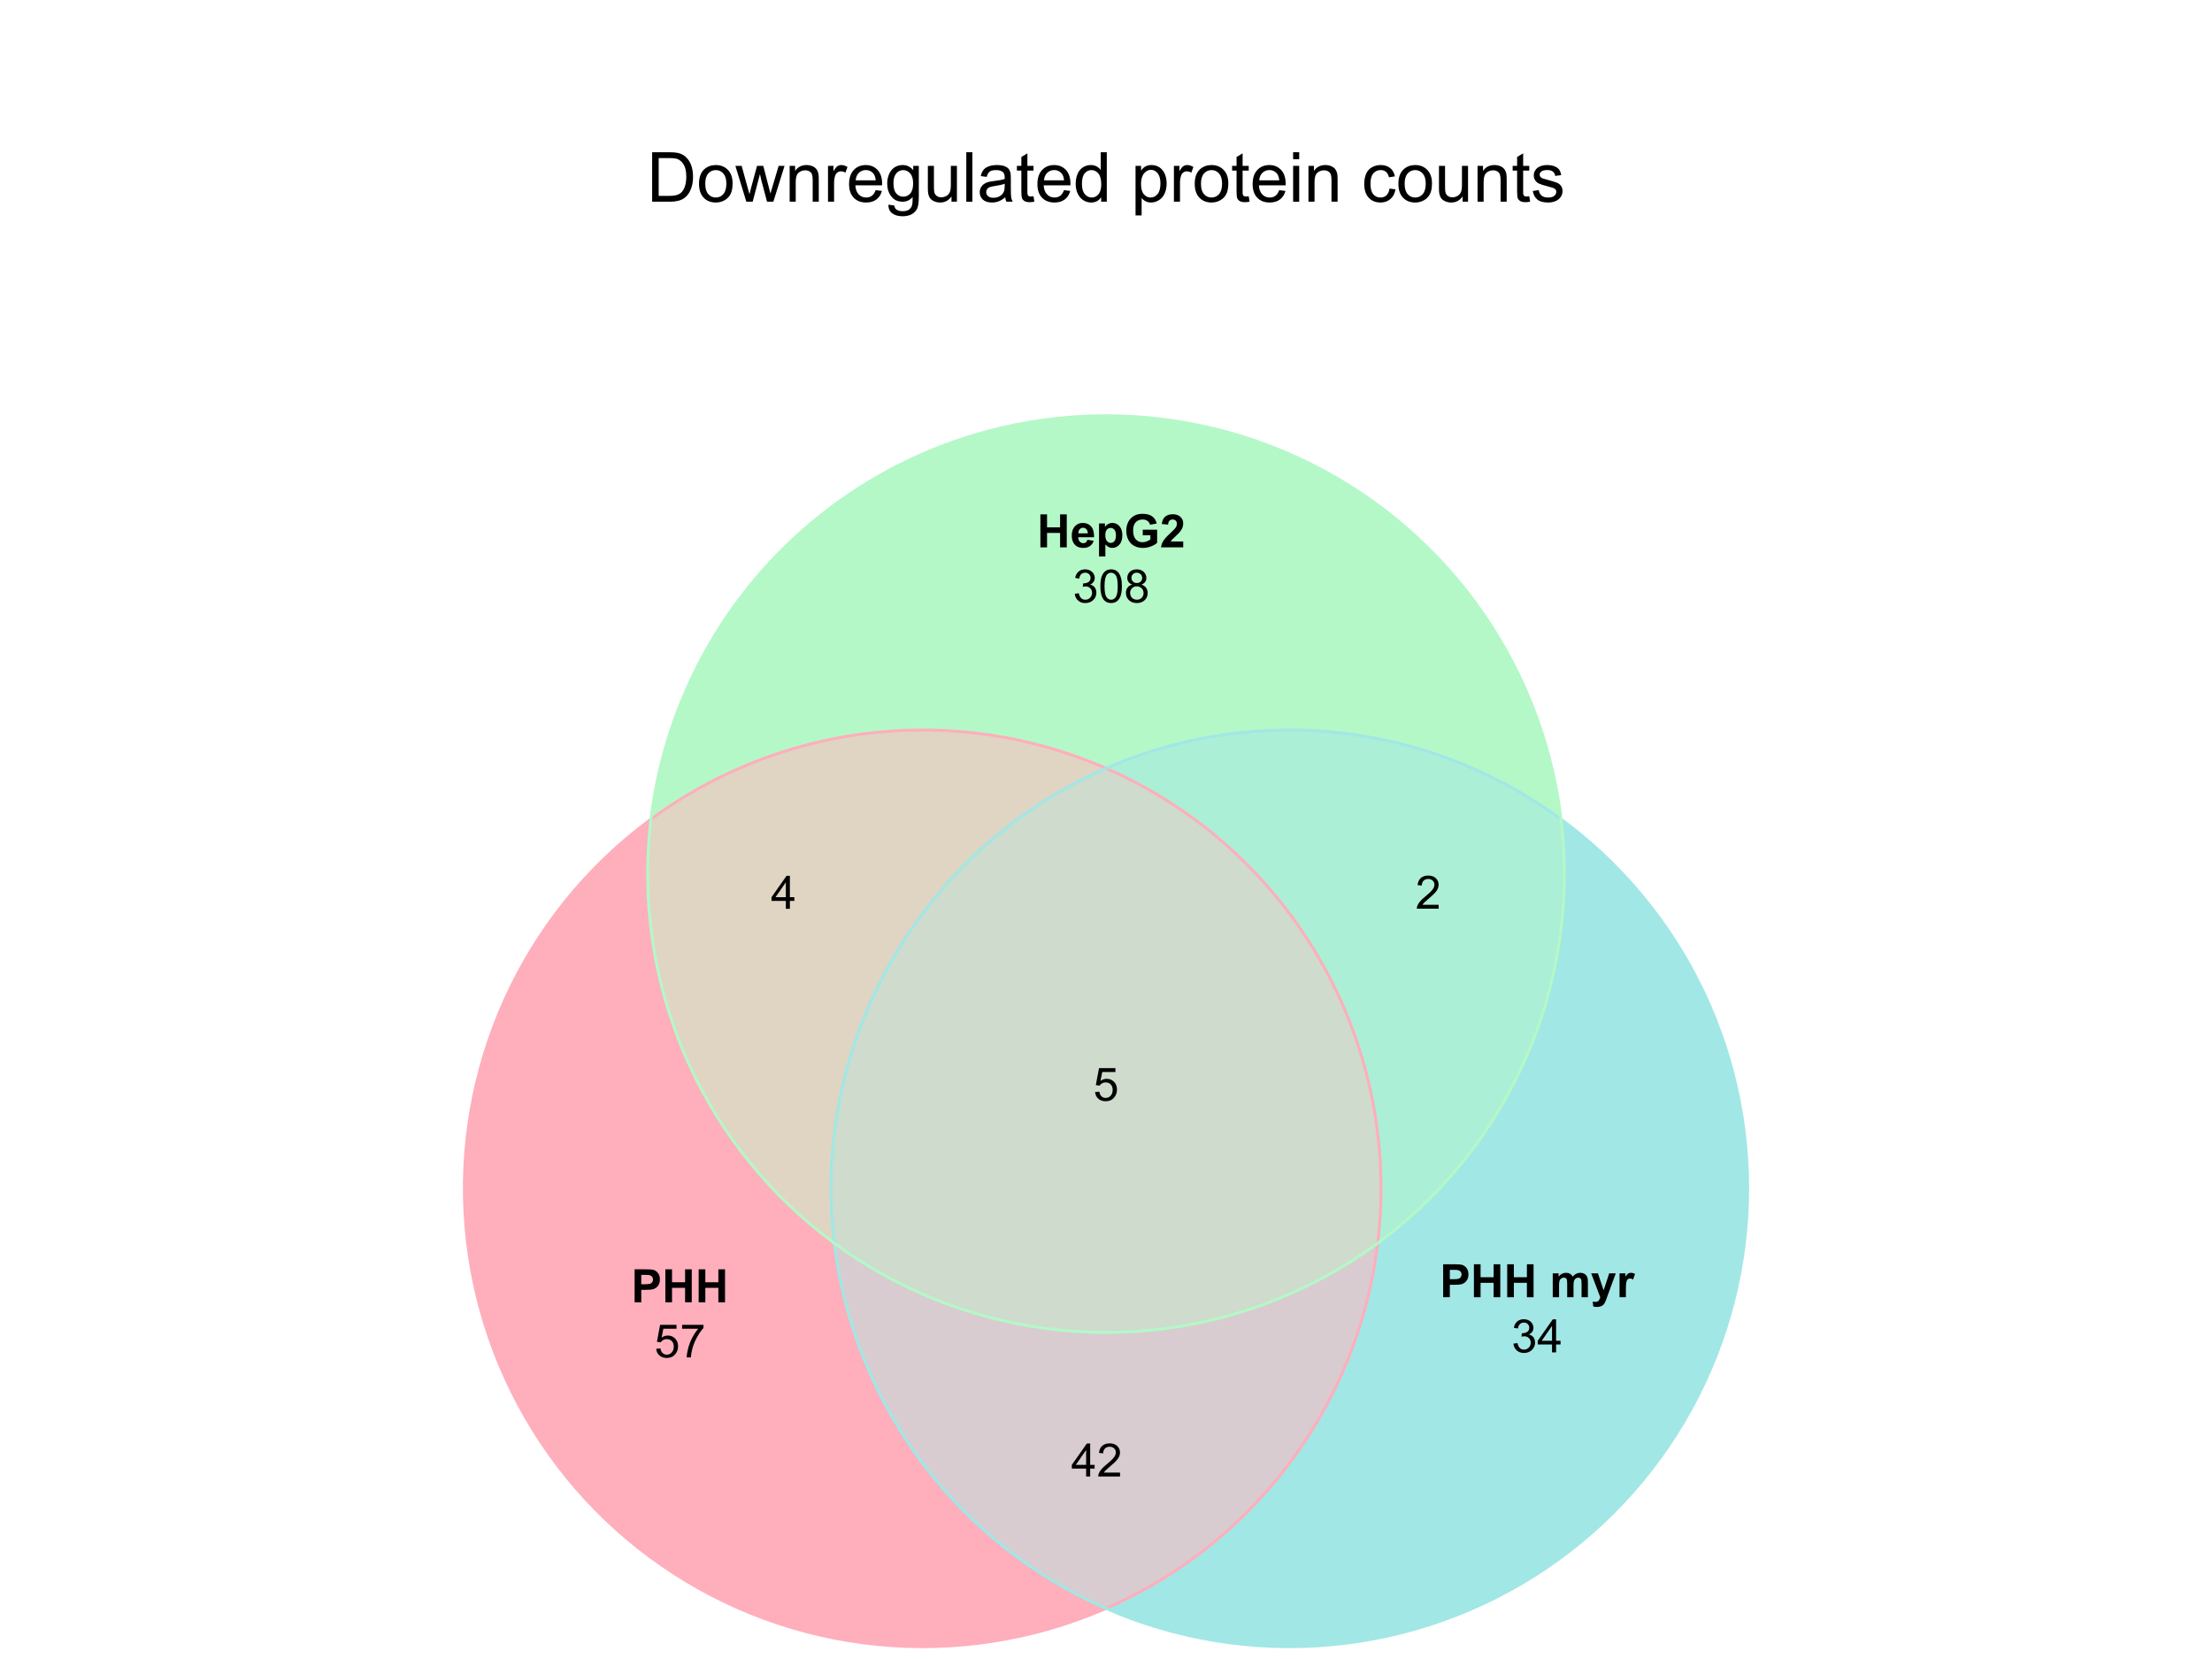<?xml version="1.0" encoding="UTF-8"?>
<svg xmlns="http://www.w3.org/2000/svg" xmlns:xlink="http://www.w3.org/1999/xlink" width="576pt" height="432pt" viewBox="0 0 576 432" version="1.1">
<defs>
<g>
<symbol overflow="visible" id="glyph0-0">
<path style="stroke:none;" d="M 2.25 0 L 2.25 -11.25 L 11.25 -11.25 L 11.25 0 Z M 2.531 -0.281 L 10.969 -0.281 L 10.969 -10.969 L 2.531 -10.969 Z M 2.531 -0.281 "/>
</symbol>
<symbol overflow="visible" id="glyph0-1">
<path style="stroke:none;" d="M 1.391 0 L 1.391 -12.883 L 5.828 -12.883 C 6.824 -12.879 7.59 -12.816 8.121 -12.699 C 8.855 -12.527 9.484 -12.223 10.012 -11.777 C 10.688 -11.199 11.195 -10.465 11.535 -9.574 C 11.867 -8.68 12.035 -7.656 12.039 -6.512 C 12.035 -5.531 11.922 -4.664 11.695 -3.91 C 11.469 -3.152 11.176 -2.527 10.816 -2.035 C 10.457 -1.535 10.066 -1.145 9.645 -0.863 C 9.219 -0.574 8.703 -0.359 8.105 -0.219 C 7.504 -0.07 6.816 0 6.039 0 Z M 3.094 -1.52 L 5.844 -1.52 C 6.688 -1.516 7.355 -1.598 7.844 -1.758 C 8.324 -1.914 8.711 -2.137 9 -2.426 C 9.402 -2.828 9.715 -3.371 9.941 -4.055 C 10.164 -4.734 10.277 -5.562 10.281 -6.539 C 10.277 -7.887 10.055 -8.922 9.617 -9.645 C 9.172 -10.367 8.637 -10.852 8.008 -11.102 C 7.547 -11.273 6.812 -11.359 5.801 -11.363 L 3.094 -11.363 Z M 3.094 -1.52 "/>
</symbol>
<symbol overflow="visible" id="glyph0-2">
<path style="stroke:none;" d="M 0.598 -4.668 C 0.598 -6.391 1.078 -7.672 2.039 -8.508 C 2.84 -9.199 3.816 -9.543 4.977 -9.547 C 6.254 -9.543 7.305 -9.125 8.121 -8.285 C 8.934 -7.441 9.34 -6.277 9.344 -4.797 C 9.34 -3.594 9.16 -2.648 8.801 -1.961 C 8.441 -1.27 7.914 -0.734 7.227 -0.359 C 6.535 0.023 5.785 0.211 4.977 0.211 C 3.664 0.211 2.609 -0.207 1.805 -1.047 C 1 -1.883 0.598 -3.09 0.598 -4.668 Z M 2.223 -4.668 C 2.219 -3.469 2.48 -2.574 3.004 -1.98 C 3.523 -1.387 4.18 -1.09 4.977 -1.09 C 5.758 -1.09 6.41 -1.387 6.934 -1.984 C 7.453 -2.582 7.715 -3.492 7.719 -4.719 C 7.715 -5.871 7.453 -6.746 6.93 -7.344 C 6.402 -7.934 5.75 -8.23 4.977 -8.234 C 4.18 -8.23 3.523 -7.938 3.004 -7.348 C 2.48 -6.754 2.219 -5.859 2.223 -4.668 Z M 2.223 -4.668 "/>
</symbol>
<symbol overflow="visible" id="glyph0-3">
<path style="stroke:none;" d="M 2.91 0 L 0.055 -9.336 L 1.688 -9.336 L 3.172 -3.945 L 3.727 -1.941 C 3.75 -2.039 3.91 -2.684 4.211 -3.867 L 5.695 -9.336 L 7.32 -9.336 L 8.719 -3.922 L 9.184 -2.137 L 9.719 -3.938 L 11.32 -9.336 L 12.859 -9.336 L 9.941 0 L 8.297 0 L 6.812 -5.59 L 6.453 -7.18 L 4.562 0 Z M 2.91 0 "/>
</symbol>
<symbol overflow="visible" id="glyph0-4">
<path style="stroke:none;" d="M 1.188 0 L 1.188 -9.336 L 2.609 -9.336 L 2.609 -8.008 C 3.293 -9.031 4.285 -9.543 5.582 -9.547 C 6.141 -9.543 6.656 -9.441 7.133 -9.242 C 7.602 -9.035 7.957 -8.77 8.191 -8.445 C 8.426 -8.113 8.59 -7.727 8.684 -7.277 C 8.742 -6.98 8.77 -6.465 8.773 -5.738 L 8.773 0 L 7.188 0 L 7.188 -5.68 C 7.184 -6.32 7.121 -6.801 7.004 -7.121 C 6.879 -7.438 6.66 -7.695 6.348 -7.887 C 6.031 -8.074 5.664 -8.168 5.246 -8.172 C 4.566 -8.168 3.984 -7.953 3.5 -7.531 C 3.008 -7.102 2.766 -6.293 2.77 -5.098 L 2.77 0 Z M 1.188 0 "/>
</symbol>
<symbol overflow="visible" id="glyph0-5">
<path style="stroke:none;" d="M 1.168 0 L 1.168 -9.336 L 2.594 -9.336 L 2.594 -7.918 C 2.953 -8.578 3.289 -9.016 3.598 -9.23 C 3.906 -9.438 4.242 -9.543 4.613 -9.547 C 5.145 -9.543 5.688 -9.375 6.242 -9.035 L 5.695 -7.566 C 5.309 -7.793 4.922 -7.91 4.535 -7.91 C 4.188 -7.91 3.875 -7.805 3.602 -7.598 C 3.324 -7.387 3.129 -7.098 3.016 -6.734 C 2.836 -6.168 2.746 -5.555 2.75 -4.887 L 2.75 0 Z M 1.168 0 "/>
</symbol>
<symbol overflow="visible" id="glyph0-6">
<path style="stroke:none;" d="M 7.578 -3.008 L 9.211 -2.805 C 8.953 -1.848 8.473 -1.105 7.777 -0.578 C 7.078 -0.051 6.188 0.211 5.105 0.211 C 3.738 0.211 2.656 -0.207 1.859 -1.051 C 1.055 -1.887 0.656 -3.066 0.66 -4.586 C 0.656 -6.156 1.059 -7.375 1.871 -8.246 C 2.676 -9.109 3.727 -9.543 5.02 -9.547 C 6.266 -9.543 7.285 -9.117 8.078 -8.27 C 8.867 -7.418 9.262 -6.223 9.266 -4.684 C 9.262 -4.586 9.258 -4.445 9.254 -4.262 L 2.293 -4.262 C 2.348 -3.234 2.641 -2.449 3.164 -1.906 C 3.684 -1.359 4.332 -1.09 5.117 -1.09 C 5.691 -1.09 6.188 -1.242 6.598 -1.547 C 7.008 -1.852 7.332 -2.336 7.578 -3.008 Z M 2.383 -5.562 L 7.594 -5.562 C 7.523 -6.344 7.324 -6.934 6.996 -7.328 C 6.492 -7.934 5.836 -8.238 5.035 -8.242 C 4.305 -8.238 3.695 -7.996 3.203 -7.512 C 2.707 -7.027 2.434 -6.375 2.383 -5.562 Z M 2.383 -5.562 "/>
</symbol>
<symbol overflow="visible" id="glyph0-7">
<path style="stroke:none;" d="M 0.898 0.773 L 2.434 1 C 2.496 1.473 2.676 1.82 2.969 2.039 C 3.359 2.328 3.895 2.473 4.578 2.477 C 5.309 2.473 5.875 2.328 6.277 2.039 C 6.672 1.746 6.941 1.336 7.086 0.809 C 7.164 0.484 7.203 -0.191 7.199 -1.223 C 6.504 -0.406 5.641 0 4.613 0 C 3.324 0 2.332 -0.461 1.633 -1.387 C 0.926 -2.312 0.574 -3.422 0.578 -4.719 C 0.574 -5.605 0.734 -6.43 1.062 -7.184 C 1.383 -7.934 1.852 -8.516 2.465 -8.93 C 3.074 -9.34 3.793 -9.543 4.625 -9.547 C 5.719 -9.543 6.629 -9.098 7.348 -8.211 L 7.348 -9.336 L 8.805 -9.336 L 8.805 -1.266 C 8.801 0.188 8.652 1.215 8.359 1.824 C 8.062 2.426 7.594 2.906 6.953 3.262 C 6.309 3.609 5.52 3.785 4.586 3.789 C 3.473 3.785 2.574 3.535 1.887 3.035 C 1.199 2.535 0.867 1.781 0.898 0.773 Z M 2.207 -4.836 C 2.203 -3.605 2.445 -2.711 2.934 -2.152 C 3.418 -1.586 4.027 -1.305 4.766 -1.309 C 5.484 -1.305 6.094 -1.586 6.59 -2.148 C 7.078 -2.707 7.324 -3.586 7.328 -4.781 C 7.324 -5.922 7.07 -6.781 6.566 -7.363 C 6.059 -7.941 5.449 -8.23 4.738 -8.234 C 4.031 -8.23 3.434 -7.945 2.945 -7.379 C 2.449 -6.805 2.203 -5.957 2.207 -4.836 Z M 2.207 -4.836 "/>
</symbol>
<symbol overflow="visible" id="glyph0-8">
<path style="stroke:none;" d="M 7.305 0 L 7.305 -1.371 C 6.574 -0.316 5.586 0.211 4.344 0.211 C 3.789 0.211 3.273 0.105 2.797 -0.105 C 2.316 -0.316 1.965 -0.578 1.734 -0.898 C 1.504 -1.215 1.34 -1.609 1.25 -2.074 C 1.18 -2.383 1.148 -2.875 1.152 -3.551 L 1.152 -9.336 L 2.734 -9.336 L 2.734 -4.156 C 2.73 -3.328 2.762 -2.773 2.828 -2.488 C 2.926 -2.07 3.137 -1.742 3.461 -1.508 C 3.781 -1.266 4.18 -1.148 4.656 -1.152 C 5.129 -1.148 5.574 -1.27 5.992 -1.516 C 6.406 -1.758 6.699 -2.09 6.875 -2.508 C 7.047 -2.926 7.137 -3.531 7.137 -4.332 L 7.137 -9.336 L 8.719 -9.336 L 8.719 0 Z M 7.305 0 "/>
</symbol>
<symbol overflow="visible" id="glyph0-9">
<path style="stroke:none;" d="M 1.152 0 L 1.152 -12.883 L 2.734 -12.883 L 2.734 0 Z M 1.152 0 "/>
</symbol>
<symbol overflow="visible" id="glyph0-10">
<path style="stroke:none;" d="M 7.277 -1.152 C 6.691 -0.652 6.125 -0.301 5.586 -0.098 C 5.039 0.109 4.457 0.211 3.84 0.211 C 2.812 0.211 2.027 -0.039 1.477 -0.539 C 0.922 -1.039 0.645 -1.68 0.648 -2.461 C 0.645 -2.918 0.75 -3.336 0.961 -3.715 C 1.168 -4.09 1.438 -4.391 1.777 -4.621 C 2.113 -4.848 2.496 -5.02 2.918 -5.141 C 3.227 -5.219 3.695 -5.301 4.324 -5.379 C 5.602 -5.531 6.539 -5.711 7.145 -5.922 C 7.148 -6.137 7.152 -6.273 7.156 -6.336 C 7.152 -6.977 7.004 -7.434 6.707 -7.699 C 6.301 -8.055 5.699 -8.23 4.906 -8.234 C 4.156 -8.23 3.609 -8.102 3.258 -7.844 C 2.902 -7.582 2.637 -7.121 2.469 -6.461 L 0.922 -6.672 C 1.059 -7.332 1.293 -7.867 1.617 -8.273 C 1.938 -8.68 2.402 -8.992 3.016 -9.215 C 3.621 -9.434 4.328 -9.543 5.133 -9.547 C 5.93 -9.543 6.574 -9.449 7.074 -9.266 C 7.566 -9.074 7.934 -8.84 8.172 -8.555 C 8.402 -8.27 8.566 -7.91 8.664 -7.48 C 8.715 -7.207 8.742 -6.719 8.746 -6.02 L 8.746 -3.91 C 8.742 -2.434 8.773 -1.504 8.844 -1.117 C 8.906 -0.727 9.043 -0.355 9.246 0 L 7.594 0 C 7.43 -0.328 7.324 -0.711 7.277 -1.152 Z M 7.145 -4.684 C 6.566 -4.445 5.707 -4.246 4.562 -4.086 C 3.91 -3.988 3.449 -3.883 3.18 -3.77 C 2.91 -3.648 2.703 -3.477 2.555 -3.254 C 2.406 -3.027 2.332 -2.777 2.336 -2.504 C 2.332 -2.078 2.492 -1.727 2.816 -1.449 C 3.133 -1.164 3.602 -1.023 4.219 -1.027 C 4.828 -1.023 5.367 -1.156 5.844 -1.426 C 6.312 -1.691 6.664 -2.059 6.891 -2.523 C 7.059 -2.879 7.141 -3.406 7.145 -4.105 Z M 7.145 -4.684 "/>
</symbol>
<symbol overflow="visible" id="glyph0-11">
<path style="stroke:none;" d="M 4.641 -1.414 L 4.867 -0.016 C 4.422 0.078 4.023 0.121 3.672 0.125 C 3.098 0.121 2.652 0.035 2.336 -0.148 C 2.02 -0.328 1.797 -0.566 1.668 -0.863 C 1.539 -1.156 1.477 -1.781 1.477 -2.734 L 1.477 -8.102 L 0.316 -8.102 L 0.316 -9.336 L 1.477 -9.336 L 1.477 -11.645 L 3.051 -12.594 L 3.051 -9.336 L 4.641 -9.336 L 4.641 -8.102 L 3.051 -8.102 L 3.051 -2.645 C 3.047 -2.191 3.074 -1.902 3.133 -1.773 C 3.188 -1.645 3.277 -1.543 3.406 -1.465 C 3.527 -1.387 3.707 -1.348 3.945 -1.352 C 4.117 -1.348 4.352 -1.367 4.641 -1.414 Z M 4.641 -1.414 "/>
</symbol>
<symbol overflow="visible" id="glyph0-12">
<path style="stroke:none;" d="M 7.242 0 L 7.242 -1.18 C 6.648 -0.25 5.777 0.211 4.633 0.211 C 3.887 0.211 3.203 0.008 2.578 -0.402 C 1.953 -0.812 1.469 -1.387 1.129 -2.121 C 0.785 -2.855 0.613 -3.699 0.617 -4.656 C 0.613 -5.586 0.77 -6.43 1.082 -7.191 C 1.391 -7.949 1.855 -8.531 2.477 -8.938 C 3.098 -9.34 3.793 -9.543 4.562 -9.547 C 5.121 -9.543 5.621 -9.426 6.062 -9.188 C 6.5 -8.949 6.859 -8.641 7.137 -8.262 L 7.137 -12.883 L 8.711 -12.883 L 8.711 0 Z M 2.242 -4.656 C 2.238 -3.461 2.488 -2.566 2.996 -1.977 C 3.496 -1.383 4.094 -1.09 4.781 -1.09 C 5.473 -1.09 6.059 -1.371 6.543 -1.938 C 7.023 -2.5 7.266 -3.363 7.27 -4.527 C 7.266 -5.801 7.02 -6.738 6.531 -7.336 C 6.035 -7.934 5.43 -8.23 4.711 -8.234 C 4.008 -8.23 3.418 -7.945 2.949 -7.371 C 2.473 -6.797 2.238 -5.891 2.242 -4.656 Z M 2.242 -4.656 "/>
</symbol>
<symbol overflow="visible" id="glyph0-13">
<path style="stroke:none;" d=""/>
</symbol>
<symbol overflow="visible" id="glyph0-14">
<path style="stroke:none;" d="M 1.188 3.578 L 1.188 -9.336 L 2.629 -9.336 L 2.629 -8.121 C 2.965 -8.594 3.348 -8.949 3.777 -9.188 C 4.203 -9.426 4.723 -9.543 5.336 -9.547 C 6.129 -9.543 6.832 -9.34 7.445 -8.93 C 8.051 -8.516 8.512 -7.934 8.824 -7.191 C 9.133 -6.441 9.285 -5.625 9.289 -4.738 C 9.285 -3.781 9.113 -2.922 8.773 -2.156 C 8.43 -1.391 7.934 -0.805 7.281 -0.398 C 6.625 0.008 5.938 0.211 5.219 0.211 C 4.691 0.211 4.219 0.102 3.801 -0.121 C 3.379 -0.344 3.035 -0.625 2.77 -0.969 L 2.77 3.578 Z M 2.617 -4.613 C 2.613 -3.41 2.855 -2.523 3.348 -1.949 C 3.832 -1.375 4.422 -1.09 5.117 -1.09 C 5.816 -1.09 6.418 -1.387 6.922 -1.98 C 7.418 -2.574 7.668 -3.496 7.672 -4.746 C 7.668 -5.934 7.426 -6.824 6.938 -7.418 C 6.445 -8.008 5.859 -8.301 5.188 -8.305 C 4.508 -8.301 3.91 -7.988 3.395 -7.359 C 2.871 -6.727 2.613 -5.809 2.617 -4.613 Z M 2.617 -4.613 "/>
</symbol>
<symbol overflow="visible" id="glyph0-15">
<path style="stroke:none;" d="M 1.195 -11.066 L 1.195 -12.883 L 2.777 -12.883 L 2.777 -11.066 Z M 1.195 0 L 1.195 -9.336 L 2.777 -9.336 L 2.777 0 Z M 1.195 0 "/>
</symbol>
<symbol overflow="visible" id="glyph0-16">
<path style="stroke:none;" d="M 7.277 -3.418 L 8.832 -3.219 C 8.66 -2.141 8.227 -1.301 7.527 -0.699 C 6.824 -0.09 5.965 0.211 4.949 0.211 C 3.668 0.211 2.641 -0.203 1.867 -1.039 C 1.09 -1.871 0.703 -3.07 0.703 -4.633 C 0.703 -5.637 0.867 -6.52 1.203 -7.277 C 1.531 -8.031 2.039 -8.598 2.727 -8.977 C 3.406 -9.355 4.152 -9.543 4.957 -9.547 C 5.969 -9.543 6.797 -9.289 7.441 -8.777 C 8.086 -8.262 8.5 -7.531 8.684 -6.594 L 7.145 -6.355 C 6.996 -6.98 6.738 -7.453 6.367 -7.77 C 5.992 -8.082 5.543 -8.238 5.02 -8.242 C 4.219 -8.238 3.57 -7.953 3.074 -7.387 C 2.574 -6.812 2.324 -5.91 2.328 -4.676 C 2.324 -3.422 2.566 -2.508 3.047 -1.941 C 3.527 -1.371 4.152 -1.09 4.93 -1.09 C 5.547 -1.09 6.066 -1.277 6.484 -1.66 C 6.898 -2.039 7.164 -2.625 7.277 -3.418 Z M 7.277 -3.418 "/>
</symbol>
<symbol overflow="visible" id="glyph0-17">
<path style="stroke:none;" d="M 0.555 -2.785 L 2.117 -3.031 C 2.203 -2.402 2.449 -1.922 2.852 -1.59 C 3.25 -1.254 3.812 -1.09 4.535 -1.09 C 5.262 -1.09 5.801 -1.234 6.152 -1.531 C 6.504 -1.824 6.68 -2.172 6.68 -2.574 C 6.68 -2.926 6.523 -3.207 6.215 -3.418 C 5.996 -3.555 5.457 -3.734 4.598 -3.953 C 3.434 -4.246 2.629 -4.5 2.184 -4.715 C 1.734 -4.926 1.395 -5.223 1.164 -5.602 C 0.93 -5.98 0.812 -6.398 0.816 -6.855 C 0.812 -7.27 0.91 -7.652 1.102 -8.012 C 1.293 -8.363 1.551 -8.66 1.883 -8.895 C 2.125 -9.074 2.461 -9.227 2.887 -9.355 C 3.309 -9.48 3.766 -9.543 4.254 -9.547 C 4.984 -9.543 5.625 -9.438 6.184 -9.23 C 6.734 -9.016 7.145 -8.73 7.41 -8.371 C 7.672 -8.008 7.852 -7.527 7.953 -6.926 L 6.406 -6.715 C 6.332 -7.195 6.129 -7.57 5.793 -7.84 C 5.453 -8.105 4.977 -8.238 4.367 -8.242 C 3.637 -8.238 3.121 -8.117 2.812 -7.883 C 2.5 -7.641 2.344 -7.359 2.348 -7.039 C 2.344 -6.832 2.406 -6.648 2.539 -6.484 C 2.664 -6.312 2.867 -6.172 3.148 -6.062 C 3.301 -6.004 3.766 -5.871 4.543 -5.66 C 5.66 -5.359 6.441 -5.113 6.887 -4.926 C 7.324 -4.734 7.672 -4.457 7.926 -4.094 C 8.176 -3.73 8.301 -3.281 8.305 -2.742 C 8.301 -2.215 8.148 -1.719 7.844 -1.254 C 7.535 -0.785 7.09 -0.422 6.512 -0.172 C 5.926 0.086 5.27 0.211 4.543 0.211 C 3.328 0.211 2.406 -0.039 1.77 -0.543 C 1.133 -1.047 0.727 -1.793 0.555 -2.785 Z M 0.555 -2.785 "/>
</symbol>
<symbol overflow="visible" id="glyph1-0">
<path style="stroke:none;" d="M 1.5 0 L 1.5 -7.5 L 7.5 -7.5 L 7.5 0 Z M 1.688 -0.188 L 7.312 -0.188 L 7.312 -7.312 L 1.688 -7.312 Z M 1.688 -0.188 "/>
</symbol>
<symbol overflow="visible" id="glyph1-1">
<path style="stroke:none;" d="M 0.875 0 L 0.875 -8.59 L 3.656 -8.59 C 4.711 -8.59 5.398 -8.547 5.719 -8.461 C 6.211 -8.328 6.621 -8.047 6.953 -7.617 C 7.285 -7.188 7.453 -6.629 7.453 -5.945 C 7.453 -5.418 7.355 -4.977 7.164 -4.617 C 6.973 -4.258 6.73 -3.973 6.434 -3.77 C 6.137 -3.559 5.836 -3.426 5.539 -3.363 C 5.117 -3.281 4.52 -3.238 3.738 -3.242 L 2.609 -3.242 L 2.609 0 Z M 2.609 -7.137 L 2.609 -4.699 L 3.555 -4.699 C 4.238 -4.699 4.695 -4.742 4.926 -4.832 C 5.156 -4.922 5.336 -5.062 5.469 -5.254 C 5.594 -5.445 5.66 -5.668 5.664 -5.922 C 5.66 -6.23 5.57 -6.488 5.391 -6.695 C 5.207 -6.895 4.973 -7.023 4.695 -7.078 C 4.484 -7.117 4.07 -7.137 3.445 -7.137 Z M 2.609 -7.137 "/>
</symbol>
<symbol overflow="visible" id="glyph1-2">
<path style="stroke:none;" d="M 0.879 0 L 0.879 -8.59 L 2.613 -8.59 L 2.613 -5.211 L 6.012 -5.211 L 6.012 -8.59 L 7.746 -8.59 L 7.746 0 L 6.012 0 L 6.012 -3.758 L 2.613 -3.758 L 2.613 0 Z M 0.879 0 "/>
</symbol>
<symbol overflow="visible" id="glyph1-3">
<path style="stroke:none;" d=""/>
</symbol>
<symbol overflow="visible" id="glyph1-4">
<path style="stroke:none;" d="M 0.738 -6.223 L 2.258 -6.223 L 2.258 -5.375 C 2.797 -6.031 3.445 -6.363 4.195 -6.363 C 4.594 -6.363 4.938 -6.281 5.23 -6.117 C 5.523 -5.953 5.766 -5.703 5.953 -5.375 C 6.227 -5.703 6.52 -5.953 6.836 -6.117 C 7.152 -6.281 7.492 -6.363 7.852 -6.363 C 8.309 -6.363 8.695 -6.27 9.012 -6.082 C 9.324 -5.895 9.559 -5.621 9.719 -5.266 C 9.832 -4.996 9.891 -4.566 9.891 -3.977 L 9.891 0 L 8.242 0 L 8.242 -3.555 C 8.238 -4.172 8.184 -4.57 8.074 -4.75 C 7.918 -4.98 7.684 -5.098 7.371 -5.102 C 7.137 -5.098 6.918 -5.027 6.719 -4.891 C 6.512 -4.746 6.367 -4.539 6.281 -4.273 C 6.191 -4 6.145 -3.574 6.148 -2.988 L 6.148 0 L 4.5 0 L 4.5 -3.41 C 4.5 -4.016 4.469 -4.406 4.41 -4.582 C 4.352 -4.754 4.262 -4.883 4.137 -4.973 C 4.012 -5.055 3.844 -5.098 3.641 -5.102 C 3.383 -5.098 3.156 -5.031 2.953 -4.898 C 2.75 -4.762 2.602 -4.562 2.516 -4.309 C 2.422 -4.047 2.379 -3.621 2.383 -3.023 L 2.383 0 L 0.738 0 Z M 0.738 -6.223 "/>
</symbol>
<symbol overflow="visible" id="glyph1-5">
<path style="stroke:none;" d="M 0.082 -6.223 L 1.836 -6.223 L 3.32 -1.805 L 4.773 -6.223 L 6.48 -6.223 L 4.281 -0.234 L 3.891 0.852 C 3.742 1.211 3.602 1.488 3.477 1.68 C 3.344 1.871 3.195 2.027 3.027 2.148 C 2.855 2.266 2.645 2.359 2.398 2.426 C 2.148 2.488 1.871 2.52 1.559 2.523 C 1.242 2.52 0.93 2.488 0.625 2.426 L 0.48 1.137 C 0.738 1.184 0.969 1.207 1.18 1.211 C 1.555 1.207 1.84 1.094 2.027 0.875 C 2.211 0.648 2.352 0.363 2.449 0.016 Z M 0.082 -6.223 "/>
</symbol>
<symbol overflow="visible" id="glyph1-6">
<path style="stroke:none;" d="M 2.438 0 L 0.789 0 L 0.789 -6.223 L 2.32 -6.223 L 2.32 -5.336 C 2.578 -5.754 2.812 -6.031 3.023 -6.164 C 3.234 -6.297 3.473 -6.363 3.738 -6.363 C 4.113 -6.363 4.473 -6.258 4.82 -6.055 L 4.312 -4.617 C 4.035 -4.797 3.777 -4.887 3.539 -4.887 C 3.309 -4.887 3.113 -4.82 2.953 -4.695 C 2.789 -4.566 2.66 -4.34 2.574 -4.008 C 2.48 -3.672 2.438 -2.977 2.438 -1.922 Z M 2.438 0 "/>
</symbol>
<symbol overflow="visible" id="glyph1-7">
<path style="stroke:none;" d="M 4.465 -1.98 L 6.105 -1.703 C 5.895 -1.102 5.559 -0.645 5.105 -0.332 C 4.645 -0.016 4.078 0.141 3.398 0.141 C 2.312 0.141 1.512 -0.211 0.996 -0.922 C 0.586 -1.484 0.379 -2.199 0.383 -3.062 C 0.379 -4.09 0.648 -4.898 1.191 -5.484 C 1.727 -6.07 2.41 -6.363 3.234 -6.363 C 4.16 -6.363 4.891 -6.055 5.426 -5.445 C 5.957 -4.832 6.211 -3.898 6.195 -2.637 L 2.07 -2.637 C 2.078 -2.148 2.211 -1.766 2.465 -1.496 C 2.719 -1.223 3.035 -1.09 3.414 -1.09 C 3.672 -1.09 3.891 -1.16 4.066 -1.301 C 4.238 -1.441 4.371 -1.668 4.465 -1.98 Z M 4.559 -3.645 C 4.543 -4.121 4.418 -4.48 4.188 -4.73 C 3.949 -4.973 3.664 -5.098 3.336 -5.102 C 2.973 -5.098 2.676 -4.969 2.445 -4.711 C 2.207 -4.449 2.094 -4.094 2.098 -3.645 Z M 4.559 -3.645 "/>
</symbol>
<symbol overflow="visible" id="glyph1-8">
<path style="stroke:none;" d="M 0.812 -6.223 L 2.352 -6.223 L 2.352 -5.309 C 2.547 -5.621 2.816 -5.875 3.156 -6.07 C 3.496 -6.266 3.875 -6.363 4.289 -6.363 C 5.012 -6.363 5.625 -6.078 6.129 -5.512 C 6.629 -4.945 6.879 -4.156 6.883 -3.148 C 6.879 -2.102 6.625 -1.293 6.121 -0.723 C 5.609 -0.145 4.996 0.141 4.277 0.141 C 3.934 0.141 3.621 0.074 3.34 -0.062 C 3.059 -0.199 2.766 -0.434 2.461 -0.766 L 2.461 2.367 L 0.812 2.367 Z M 2.445 -3.219 C 2.441 -2.516 2.582 -2 2.859 -1.664 C 3.133 -1.328 3.469 -1.16 3.875 -1.164 C 4.25 -1.16 4.57 -1.312 4.828 -1.625 C 5.082 -1.93 5.207 -2.434 5.211 -3.133 C 5.207 -3.785 5.078 -4.27 4.816 -4.586 C 4.551 -4.902 4.227 -5.062 3.844 -5.062 C 3.441 -5.062 3.105 -4.906 2.844 -4.598 C 2.574 -4.285 2.441 -3.824 2.445 -3.219 Z M 2.445 -3.219 "/>
</symbol>
<symbol overflow="visible" id="glyph1-9">
<path style="stroke:none;" d="M 4.867 -3.156 L 4.867 -4.605 L 8.609 -4.605 L 8.609 -1.184 C 8.242 -0.832 7.715 -0.52 7.027 -0.254 C 6.332 0.016 5.637 0.145 4.934 0.148 C 4.035 0.145 3.25 -0.039 2.582 -0.418 C 1.914 -0.793 1.414 -1.332 1.078 -2.035 C 0.742 -2.73 0.574 -3.496 0.574 -4.324 C 0.574 -5.215 0.762 -6.008 1.137 -6.707 C 1.512 -7.398 2.059 -7.934 2.781 -8.309 C 3.332 -8.59 4.02 -8.73 4.84 -8.734 C 5.902 -8.73 6.734 -8.508 7.336 -8.062 C 7.938 -7.617 8.324 -7 8.496 -6.211 L 6.773 -5.891 C 6.652 -6.309 6.422 -6.641 6.09 -6.887 C 5.754 -7.129 5.34 -7.254 4.84 -7.254 C 4.082 -7.254 3.477 -7.012 3.031 -6.531 C 2.578 -6.051 2.355 -5.34 2.359 -4.395 C 2.355 -3.375 2.582 -2.609 3.039 -2.102 C 3.488 -1.59 4.082 -1.336 4.82 -1.336 C 5.184 -1.336 5.547 -1.406 5.914 -1.551 C 6.273 -1.691 6.59 -1.863 6.855 -2.07 L 6.855 -3.156 Z M 4.867 -3.156 "/>
</symbol>
<symbol overflow="visible" id="glyph1-10">
<path style="stroke:none;" d="M 6.07 -1.531 L 6.07 0 L 0.297 0 C 0.355 -0.578 0.543 -1.125 0.859 -1.645 C 1.168 -2.16 1.785 -2.848 2.711 -3.703 C 3.453 -4.395 3.91 -4.863 4.078 -5.109 C 4.305 -5.445 4.418 -5.781 4.418 -6.117 C 4.418 -6.484 4.316 -6.766 4.121 -6.961 C 3.922 -7.156 3.652 -7.254 3.305 -7.258 C 2.961 -7.254 2.688 -7.152 2.484 -6.949 C 2.281 -6.742 2.164 -6.398 2.133 -5.918 L 0.492 -6.082 C 0.59 -6.988 0.895 -7.637 1.414 -8.031 C 1.926 -8.426 2.57 -8.625 3.344 -8.625 C 4.191 -8.625 4.859 -8.395 5.344 -7.938 C 5.828 -7.48 6.07 -6.914 6.07 -6.234 C 6.07 -5.848 6 -5.477 5.863 -5.129 C 5.723 -4.777 5.504 -4.414 5.203 -4.031 C 5.004 -3.773 4.645 -3.406 4.125 -2.934 C 3.602 -2.453 3.27 -2.137 3.137 -1.984 C 2.996 -1.824 2.887 -1.672 2.801 -1.531 Z M 6.07 -1.531 "/>
</symbol>
<symbol overflow="visible" id="glyph2-0">
<path style="stroke:none;" d="M 1.5 0 L 1.5 -7.5 L 7.5 -7.5 L 7.5 0 Z M 1.688 -0.188 L 7.312 -0.188 L 7.312 -7.312 L 1.688 -7.312 Z M 1.688 -0.188 "/>
</symbol>
<symbol overflow="visible" id="glyph2-1">
<path style="stroke:none;" d="M 0.5 -2.25 L 1.605 -2.344 C 1.684 -1.805 1.871 -1.398 2.176 -1.125 C 2.473 -0.852 2.836 -0.715 3.258 -0.719 C 3.766 -0.715 4.195 -0.906 4.547 -1.293 C 4.898 -1.672 5.074 -2.18 5.074 -2.82 C 5.074 -3.414 4.902 -3.891 4.566 -4.242 C 4.227 -4.59 3.785 -4.762 3.242 -4.766 C 2.898 -4.762 2.594 -4.684 2.32 -4.531 C 2.047 -4.375 1.832 -4.176 1.676 -3.93 L 0.688 -4.062 L 1.516 -8.473 L 5.789 -8.473 L 5.789 -7.465 L 2.359 -7.465 L 1.898 -5.156 C 2.414 -5.516 2.953 -5.695 3.523 -5.695 C 4.27 -5.695 4.902 -5.434 5.422 -4.914 C 5.934 -4.395 6.191 -3.727 6.195 -2.914 C 6.191 -2.133 5.965 -1.461 5.516 -0.898 C 4.961 -0.199 4.211 0.145 3.258 0.148 C 2.477 0.145 1.836 -0.07 1.344 -0.508 C 0.844 -0.941 0.562 -1.523 0.5 -2.25 Z M 0.5 -2.25 "/>
</symbol>
<symbol overflow="visible" id="glyph2-2">
<path style="stroke:none;" d="M 0.57 -7.465 L 0.57 -8.477 L 6.129 -8.477 L 6.129 -7.656 C 5.582 -7.074 5.039 -6.301 4.5 -5.336 C 3.961 -4.371 3.547 -3.379 3.258 -2.359 C 3.047 -1.637 2.91 -0.852 2.852 0 L 1.77 0 C 1.781 -0.676 1.914 -1.492 2.168 -2.449 C 2.418 -3.402 2.781 -4.324 3.258 -5.215 C 3.734 -6.105 4.238 -6.855 4.773 -7.465 Z M 0.57 -7.465 "/>
</symbol>
<symbol overflow="visible" id="glyph2-3">
<path style="stroke:none;" d="M 0.504 -2.266 L 1.559 -2.406 C 1.68 -1.809 1.883 -1.379 2.176 -1.113 C 2.465 -0.848 2.82 -0.715 3.242 -0.719 C 3.734 -0.715 4.152 -0.887 4.496 -1.234 C 4.832 -1.574 5.004 -2 5.008 -2.516 C 5.004 -2.996 4.848 -3.395 4.535 -3.711 C 4.219 -4.023 3.816 -4.184 3.328 -4.184 C 3.129 -4.184 2.879 -4.145 2.586 -4.066 L 2.703 -4.992 C 2.766 -4.984 2.824 -4.98 2.871 -4.98 C 3.32 -4.98 3.723 -5.098 4.086 -5.332 C 4.441 -5.566 4.621 -5.926 4.625 -6.414 C 4.621 -6.801 4.492 -7.121 4.23 -7.375 C 3.965 -7.629 3.625 -7.758 3.219 -7.758 C 2.805 -7.758 2.465 -7.629 2.191 -7.371 C 1.918 -7.113 1.742 -6.727 1.664 -6.211 L 0.609 -6.398 C 0.738 -7.105 1.031 -7.652 1.488 -8.043 C 1.941 -8.43 2.508 -8.625 3.195 -8.625 C 3.66 -8.625 4.094 -8.523 4.488 -8.324 C 4.879 -8.121 5.18 -7.848 5.391 -7.5 C 5.602 -7.148 5.707 -6.777 5.707 -6.391 C 5.707 -6.02 5.605 -5.684 5.406 -5.379 C 5.207 -5.074 4.914 -4.832 4.523 -4.652 C 5.031 -4.535 5.426 -4.289 5.707 -3.922 C 5.988 -3.547 6.129 -3.086 6.129 -2.539 C 6.129 -1.785 5.855 -1.148 5.309 -0.629 C 4.762 -0.105 4.07 0.152 3.234 0.152 C 2.477 0.152 1.848 -0.07 1.355 -0.52 C 0.855 -0.969 0.574 -1.551 0.504 -2.266 Z M 0.504 -2.266 "/>
</symbol>
<symbol overflow="visible" id="glyph2-4">
<path style="stroke:none;" d="M 3.879 0 L 3.879 -2.055 L 0.152 -2.055 L 0.152 -3.023 L 4.07 -8.59 L 4.934 -8.59 L 4.934 -3.023 L 6.094 -3.023 L 6.094 -2.055 L 4.934 -2.055 L 4.934 0 Z M 3.879 -3.023 L 3.879 -6.898 L 1.188 -3.023 Z M 3.879 -3.023 "/>
</symbol>
<symbol overflow="visible" id="glyph2-5">
<path style="stroke:none;" d="M 0.5 -4.234 C 0.496 -5.246 0.602 -6.062 0.812 -6.688 C 1.02 -7.305 1.328 -7.785 1.742 -8.121 C 2.148 -8.457 2.668 -8.625 3.297 -8.625 C 3.758 -8.625 4.164 -8.531 4.512 -8.348 C 4.855 -8.16 5.141 -7.891 5.371 -7.543 C 5.594 -7.191 5.773 -6.766 5.906 -6.266 C 6.035 -5.762 6.098 -5.086 6.102 -4.234 C 6.098 -3.227 5.996 -2.414 5.789 -1.797 C 5.578 -1.176 5.266 -0.695 4.859 -0.359 C 4.445 -0.02 3.926 0.145 3.297 0.148 C 2.465 0.145 1.816 -0.148 1.348 -0.742 C 0.781 -1.457 0.496 -2.621 0.5 -4.234 Z M 1.582 -4.234 C 1.582 -2.824 1.746 -1.887 2.074 -1.418 C 2.402 -0.949 2.809 -0.715 3.297 -0.719 C 3.777 -0.715 4.184 -0.949 4.52 -1.422 C 4.848 -1.887 5.016 -2.824 5.016 -4.234 C 5.016 -5.648 4.848 -6.59 4.52 -7.055 C 4.184 -7.516 3.773 -7.746 3.289 -7.75 C 2.801 -7.746 2.414 -7.543 2.125 -7.137 C 1.762 -6.613 1.582 -5.645 1.582 -4.234 Z M 1.582 -4.234 "/>
</symbol>
<symbol overflow="visible" id="glyph2-6">
<path style="stroke:none;" d="M 2.121 -4.656 C 1.684 -4.816 1.359 -5.047 1.148 -5.344 C 0.938 -5.641 0.832 -5.996 0.832 -6.41 C 0.832 -7.035 1.055 -7.559 1.504 -7.984 C 1.953 -8.41 2.551 -8.625 3.297 -8.625 C 4.043 -8.625 4.648 -8.406 5.109 -7.973 C 5.566 -7.535 5.793 -7.004 5.797 -6.383 C 5.793 -5.977 5.688 -5.629 5.48 -5.34 C 5.27 -5.043 4.953 -4.816 4.531 -4.656 C 5.055 -4.48 5.457 -4.203 5.734 -3.824 C 6.008 -3.438 6.145 -2.98 6.148 -2.453 C 6.145 -1.715 5.887 -1.098 5.367 -0.602 C 4.844 -0.102 4.16 0.145 3.316 0.148 C 2.469 0.145 1.785 -0.102 1.266 -0.605 C 0.742 -1.105 0.48 -1.734 0.484 -2.484 C 0.48 -3.039 0.621 -3.504 0.91 -3.887 C 1.191 -4.262 1.598 -4.52 2.121 -4.656 Z M 1.91 -6.445 C 1.91 -6.039 2.039 -5.707 2.301 -5.449 C 2.562 -5.191 2.902 -5.062 3.32 -5.062 C 3.723 -5.062 4.055 -5.188 4.32 -5.445 C 4.578 -5.695 4.711 -6.012 4.711 -6.387 C 4.711 -6.773 4.574 -7.098 4.309 -7.363 C 4.035 -7.625 3.703 -7.758 3.312 -7.758 C 2.906 -7.758 2.574 -7.629 2.309 -7.371 C 2.043 -7.113 1.91 -6.805 1.91 -6.445 Z M 1.57 -2.477 C 1.57 -2.176 1.641 -1.887 1.785 -1.605 C 1.926 -1.324 2.137 -1.105 2.422 -0.949 C 2.699 -0.793 3.004 -0.715 3.328 -0.719 C 3.832 -0.715 4.246 -0.879 4.578 -1.207 C 4.902 -1.531 5.066 -1.941 5.07 -2.445 C 5.066 -2.945 4.898 -3.367 4.562 -3.703 C 4.223 -4.035 3.801 -4.199 3.293 -4.203 C 2.793 -4.199 2.379 -4.035 2.059 -3.711 C 1.73 -3.379 1.57 -2.969 1.57 -2.477 Z M 1.57 -2.477 "/>
</symbol>
<symbol overflow="visible" id="glyph2-7">
<path style="stroke:none;" d="M 6.039 -1.016 L 6.039 0 L 0.363 0 C 0.355 -0.254 0.395 -0.496 0.484 -0.734 C 0.629 -1.117 0.859 -1.5 1.18 -1.875 C 1.492 -2.25 1.953 -2.684 2.562 -3.176 C 3.492 -3.941 4.125 -4.547 4.453 -4.992 C 4.781 -5.438 4.945 -5.859 4.945 -6.266 C 4.945 -6.68 4.793 -7.031 4.496 -7.32 C 4.191 -7.602 3.805 -7.746 3.328 -7.75 C 2.82 -7.746 2.414 -7.594 2.109 -7.293 C 1.805 -6.984 1.648 -6.562 1.648 -6.031 L 0.562 -6.141 C 0.633 -6.945 0.91 -7.559 1.398 -7.988 C 1.879 -8.41 2.531 -8.625 3.352 -8.625 C 4.172 -8.625 4.824 -8.395 5.309 -7.938 C 5.789 -7.48 6.027 -6.914 6.031 -6.242 C 6.027 -5.895 5.957 -5.559 5.82 -5.227 C 5.676 -4.891 5.441 -4.539 5.117 -4.176 C 4.789 -3.805 4.25 -3.301 3.492 -2.664 C 2.859 -2.129 2.453 -1.77 2.273 -1.582 C 2.094 -1.395 1.945 -1.203 1.828 -1.016 Z M 6.039 -1.016 "/>
</symbol>
</g>
</defs>
<g id="surface31">
<rect x="0" y="0" width="576" height="432" style="fill:rgb(100%,100%,100%);fill-opacity:1;stroke:none;"/>
<g style="fill:rgb(0%,0%,0%);fill-opacity:1;">
  <use xlink:href="#glyph0-1" x="168.426" y="52.523"/>
  <use xlink:href="#glyph0-2" x="181.425" y="52.523"/>
  <use xlink:href="#glyph0-3" x="191.436" y="52.523"/>
  <use xlink:href="#glyph0-4" x="204.435" y="52.523"/>
  <use xlink:href="#glyph0-5" x="214.445" y="52.523"/>
  <use xlink:href="#glyph0-6" x="220.439" y="52.523"/>
  <use xlink:href="#glyph0-7" x="230.45" y="52.523"/>
  <use xlink:href="#glyph0-8" x="240.461" y="52.523"/>
  <use xlink:href="#glyph0-9" x="250.472" y="52.523"/>
  <use xlink:href="#glyph0-10" x="254.471" y="52.523"/>
  <use xlink:href="#glyph0-11" x="264.481" y="52.523"/>
  <use xlink:href="#glyph0-6" x="269.482" y="52.523"/>
  <use xlink:href="#glyph0-12" x="279.493" y="52.523"/>
  <use xlink:href="#glyph0-13" x="289.504" y="52.523"/>
  <use xlink:href="#glyph0-14" x="294.505" y="52.523"/>
  <use xlink:href="#glyph0-5" x="304.516" y="52.523"/>
  <use xlink:href="#glyph0-2" x="310.51" y="52.523"/>
  <use xlink:href="#glyph0-11" x="320.521" y="52.523"/>
  <use xlink:href="#glyph0-6" x="325.521" y="52.523"/>
  <use xlink:href="#glyph0-15" x="335.532" y="52.523"/>
  <use xlink:href="#glyph0-4" x="339.531" y="52.523"/>
  <use xlink:href="#glyph0-13" x="349.542" y="52.523"/>
  <use xlink:href="#glyph0-16" x="354.543" y="52.523"/>
  <use xlink:href="#glyph0-2" x="363.543" y="52.523"/>
  <use xlink:href="#glyph0-8" x="373.554" y="52.523"/>
  <use xlink:href="#glyph0-4" x="383.564" y="52.523"/>
  <use xlink:href="#glyph0-11" x="393.575" y="52.523"/>
  <use xlink:href="#glyph0-17" x="398.576" y="52.523"/>
</g>
<path style=" stroke:none;fill-rule:nonzero;fill:rgb(100%,68.235%,73.725%);fill-opacity:1;" d="M 243.41 428.754 L 247.176 428.594 L 250.934 428.316 L 254.68 427.922 L 258.414 427.406 L 262.129 426.773 L 265.82 426.023 L 269.488 425.16 L 273.125 424.18 L 276.734 423.086 L 280.301 421.875 L 283.832 420.559 L 287.316 419.125 L 287.996 418.82 L 287.551 418.633 L 284.129 417.059 L 280.754 415.375 L 277.438 413.586 L 274.18 411.691 L 270.984 409.699 L 267.852 407.605 L 264.785 405.414 L 261.793 403.125 L 258.871 400.742 L 256.027 398.27 L 253.262 395.711 L 250.578 393.062 L 247.984 390.332 L 245.473 387.523 L 243.055 384.633 L 240.727 381.672 L 238.492 378.637 L 236.355 375.531 L 234.32 372.359 L 232.383 369.129 L 230.551 365.836 L 228.824 362.488 L 227.203 359.086 L 225.691 355.633 L 224.285 352.137 L 222.992 348.598 L 221.812 345.02 L 220.746 341.402 L 219.797 337.758 L 218.961 334.082 L 218.242 330.383 L 217.637 326.664 L 217.258 323.723 L 217.043 323.57 L 214.051 321.285 L 211.129 318.902 L 208.285 316.43 L 205.523 313.871 L 202.84 311.223 L 200.242 308.492 L 197.73 305.684 L 195.312 302.793 L 192.984 299.828 L 190.754 296.793 L 188.617 293.691 L 186.578 290.52 L 184.645 287.285 L 182.812 283.992 L 181.082 280.645 L 179.461 277.242 L 177.949 273.793 L 176.547 270.297 L 175.254 266.754 L 174.074 263.176 L 173.008 259.562 L 172.055 255.918 L 171.219 252.242 L 170.5 248.543 L 169.898 244.824 L 169.414 241.086 L 169.047 237.336 L 168.797 233.578 L 168.668 229.809 L 168.66 226.043 L 168.766 222.277 L 168.996 218.516 L 169.34 214.762 L 169.52 213.328 L 168.785 213.859 L 165.801 216.164 L 162.895 218.562 L 160.062 221.051 L 157.312 223.625 L 154.645 226.285 L 152.062 229.031 L 149.566 231.855 L 147.164 234.758 L 144.852 237.73 L 142.637 240.781 L 140.52 243.895 L 138.5 247.078 L 136.578 250.32 L 134.766 253.625 L 133.055 256.98 L 131.453 260.391 L 129.957 263.852 L 128.574 267.355 L 127.301 270.902 L 126.141 274.488 L 125.094 278.109 L 124.164 281.758 L 123.348 285.438 L 122.648 289.141 L 122.066 292.863 L 121.602 296.602 L 121.254 300.355 L 121.027 304.117 L 120.918 307.883 L 120.93 311.652 L 121.059 315.418 L 121.305 319.176 L 121.672 322.93 L 122.156 326.664 L 122.758 330.383 L 123.48 334.082 L 124.316 337.758 L 125.266 341.402 L 126.332 345.02 L 127.512 348.598 L 128.805 352.137 L 130.207 355.633 L 131.723 359.086 L 133.344 362.488 L 135.07 365.836 L 136.902 369.129 L 138.84 372.359 L 140.875 375.531 L 143.012 378.637 L 145.242 381.672 L 147.57 384.633 L 149.992 387.523 L 152.5 390.332 L 155.098 393.062 L 157.781 395.711 L 160.547 398.27 L 163.391 400.742 L 166.309 403.125 L 169.305 405.414 L 172.367 407.605 L 175.5 409.699 L 178.699 411.691 L 181.957 413.586 L 185.273 415.375 L 188.645 417.059 L 192.07 418.633 L 195.539 420.102 L 199.055 421.457 L 202.613 422.703 L 206.207 423.832 L 209.836 424.852 L 213.492 425.754 L 217.18 426.543 L 220.887 427.211 L 224.613 427.766 L 228.355 428.199 L 232.109 428.516 L 235.875 428.715 L 239.641 428.793 Z M 243.41 428.754 "/>
<path style=" stroke:none;fill-rule:nonzero;fill:rgb(63.137%,90.588%,89.804%);fill-opacity:1;" d="M 338.891 428.754 L 342.656 428.594 L 346.414 428.316 L 350.16 427.922 L 353.895 427.406 L 357.609 426.773 L 361.301 426.023 L 364.969 425.16 L 368.609 424.18 L 372.215 423.086 L 375.781 421.875 L 379.312 420.559 L 382.797 419.125 L 386.238 417.586 L 389.625 415.938 L 392.961 414.184 L 396.238 412.324 L 399.457 410.363 L 402.609 408.301 L 405.699 406.141 L 408.715 403.887 L 411.66 401.535 L 414.531 399.09 L 417.32 396.559 L 420.031 393.941 L 422.656 391.238 L 425.195 388.453 L 427.645 385.59 L 430.004 382.652 L 432.266 379.637 L 434.434 376.555 L 436.504 373.406 L 438.473 370.195 L 440.34 366.922 L 442.102 363.59 L 443.758 360.207 L 445.309 356.77 L 446.746 353.289 L 448.074 349.762 L 449.293 346.195 L 450.395 342.594 L 451.387 338.957 L 452.258 335.289 L 453.02 331.598 L 453.66 327.887 L 454.184 324.156 L 454.586 320.406 L 454.875 316.652 L 455.043 312.887 L 455.094 309.117 L 455.023 305.352 L 454.832 301.586 L 454.527 297.832 L 454.102 294.086 L 453.555 290.359 L 452.895 286.648 L 452.117 282.961 L 451.223 279.301 L 450.215 275.672 L 449.09 272.074 L 447.855 268.516 L 446.508 264.996 L 445.047 261.52 L 443.48 258.094 L 441.809 254.719 L 440.027 251.398 L 438.141 248.133 L 436.156 244.934 L 434.07 241.793 L 431.883 238.723 L 429.605 235.723 L 427.23 232.797 L 424.766 229.949 L 422.211 227.176 L 419.57 224.488 L 416.848 221.883 L 414.043 219.367 L 411.16 216.941 L 408.203 214.605 L 406.484 213.336 L 406.785 215.992 L 407.094 219.746 L 407.281 223.512 L 407.352 227.277 L 407.301 231.047 L 407.133 234.809 L 406.848 238.566 L 406.441 242.312 L 405.918 246.047 L 405.277 249.758 L 404.52 253.449 L 403.645 257.113 L 402.656 260.75 L 401.551 264.355 L 400.336 267.922 L 399.008 271.445 L 397.566 274.93 L 396.02 278.363 L 394.363 281.75 L 392.602 285.078 L 390.734 288.352 L 388.766 291.566 L 386.695 294.715 L 384.527 297.797 L 382.262 300.809 L 379.906 303.75 L 377.453 306.613 L 374.918 309.398 L 372.289 312.102 L 369.582 314.719 L 366.789 317.25 L 363.922 319.691 L 360.977 322.043 L 358.75 323.711 L 358.699 324.156 L 358.176 327.887 L 357.535 331.598 L 356.777 335.289 L 355.906 338.957 L 354.914 342.594 L 353.812 346.195 L 352.594 349.762 L 351.266 353.289 L 349.828 356.77 L 348.277 360.207 L 346.621 363.59 L 344.859 366.922 L 342.992 370.195 L 341.023 373.406 L 338.953 376.555 L 336.785 379.637 L 334.523 382.652 L 332.164 385.59 L 329.715 388.453 L 327.176 391.238 L 324.551 393.941 L 321.84 396.559 L 319.051 399.09 L 316.18 401.535 L 313.234 403.887 L 310.219 406.141 L 307.129 408.301 L 303.977 410.363 L 300.758 412.324 L 297.48 414.184 L 294.145 415.938 L 290.758 417.586 L 287.996 418.82 L 291.02 420.102 L 294.535 421.457 L 298.094 422.703 L 301.688 423.832 L 305.316 424.852 L 308.973 425.754 L 312.66 426.543 L 316.367 427.211 L 320.094 427.766 L 323.836 428.199 L 327.594 428.516 L 331.355 428.715 L 335.121 428.793 Z M 338.891 428.754 "/>
<path style=" stroke:none;fill-rule:nonzero;fill:rgb(70.588%,97.255%,78.039%);fill-opacity:1;" d="M 406.359 212.246 L 405.816 208.52 L 405.156 204.809 L 404.375 201.121 L 403.484 197.461 L 402.473 193.828 L 401.352 190.234 L 400.113 186.672 L 398.766 183.152 L 397.309 179.68 L 395.742 176.254 L 394.066 172.879 L 392.285 169.555 L 390.402 166.293 L 388.414 163.09 L 386.328 159.953 L 384.145 156.883 L 381.863 153.883 L 379.488 150.957 L 377.023 148.105 L 374.469 145.336 L 371.828 142.648 L 369.105 140.043 L 366.301 137.527 L 363.418 135.098 L 360.461 132.766 L 357.43 130.523 L 354.332 128.379 L 351.168 126.336 L 347.938 124.391 L 344.652 122.551 L 341.305 120.816 L 337.91 119.188 L 334.461 117.664 L 330.969 116.254 L 327.43 114.953 L 323.855 113.762 L 320.242 112.688 L 316.598 111.727 L 312.926 110.883 L 309.23 110.152 L 305.512 109.543 L 301.777 109.047 L 298.027 108.672 L 294.266 108.414 L 290.5 108.277 L 286.734 108.258 L 282.965 108.355 L 279.203 108.574 L 275.453 108.91 L 271.711 109.367 L 267.988 109.941 L 264.281 110.629 L 260.602 111.438 L 256.949 112.359 L 253.324 113.398 L 249.738 114.551 L 246.188 115.812 L 242.68 117.191 L 239.215 118.676 L 235.801 120.27 L 232.441 121.973 L 229.133 123.777 L 225.883 125.688 L 222.699 127.699 L 219.578 129.812 L 216.523 132.02 L 213.543 134.324 L 210.633 136.719 L 207.805 139.207 L 205.055 141.785 L 202.387 144.445 L 199.805 147.188 L 197.309 150.012 L 194.906 152.914 L 192.594 155.891 L 190.379 158.938 L 188.258 162.055 L 186.238 165.234 L 184.32 168.48 L 182.508 171.781 L 180.797 175.141 L 179.195 178.551 L 177.699 182.012 L 176.316 185.516 L 175.043 189.062 L 173.883 192.648 L 172.836 196.266 L 171.902 199.918 L 171.086 203.598 L 170.387 207.301 L 169.805 211.023 L 169.52 213.328 L 171.836 211.652 L 174.957 209.539 L 178.145 207.527 L 181.391 205.617 L 184.699 203.812 L 188.062 202.109 L 191.477 200.516 L 194.938 199.031 L 198.445 197.656 L 201.996 196.391 L 205.586 195.238 L 209.207 194.203 L 212.859 193.277 L 216.543 192.473 L 220.246 191.781 L 223.969 191.207 L 227.711 190.754 L 231.465 190.414 L 235.227 190.199 L 238.992 190.098 L 242.762 190.117 L 246.527 190.258 L 250.285 190.512 L 254.035 190.891 L 257.77 191.383 L 261.488 191.996 L 265.188 192.723 L 268.859 193.57 L 272.504 194.527 L 276.113 195.605 L 279.691 196.793 L 283.227 198.094 L 286.719 199.504 L 288 200.07 L 290.422 199.031 L 293.93 197.656 L 297.477 196.391 L 301.066 195.238 L 304.688 194.203 L 308.344 193.277 L 312.023 192.473 L 315.727 191.781 L 319.453 191.207 L 323.191 190.754 L 326.945 190.414 L 330.707 190.199 L 334.473 190.098 L 338.242 190.117 L 342.008 190.258 L 345.766 190.512 L 349.516 190.891 L 353.254 191.383 L 356.973 191.996 L 360.668 192.723 L 364.34 193.57 L 367.984 194.527 L 371.594 195.605 L 375.172 196.793 L 378.707 198.094 L 382.203 199.504 L 385.648 201.027 L 389.047 202.656 L 392.391 204.395 L 395.68 206.234 L 398.906 208.176 L 402.074 210.223 L 405.172 212.363 L 406.484 213.336 Z M 406.359 212.246 "/>
<path style=" stroke:none;fill-rule:nonzero;fill:rgb(84.706%,80%,81.569%);fill-opacity:1;" d="M 290.758 417.586 L 294.145 415.938 L 297.48 414.184 L 300.758 412.324 L 303.977 410.363 L 307.129 408.301 L 310.219 406.141 L 313.234 403.887 L 316.18 401.535 L 319.051 399.09 L 321.84 396.559 L 324.551 393.941 L 327.176 391.238 L 329.715 388.453 L 332.164 385.59 L 334.523 382.652 L 336.785 379.637 L 338.953 376.555 L 341.023 373.406 L 342.992 370.195 L 344.859 366.922 L 346.621 363.59 L 348.277 360.207 L 349.828 356.77 L 351.266 353.289 L 352.594 349.762 L 353.812 346.195 L 354.914 342.594 L 355.906 338.957 L 356.777 335.289 L 357.535 331.598 L 358.176 327.887 L 358.699 324.156 L 358.75 323.711 L 357.957 324.301 L 354.871 326.461 L 351.715 328.523 L 348.5 330.484 L 345.223 332.344 L 341.887 334.098 L 338.496 335.746 L 335.059 337.285 L 331.57 338.715 L 328.043 340.035 L 324.473 341.242 L 320.867 342.34 L 317.23 343.32 L 313.562 344.184 L 309.867 344.934 L 306.152 345.566 L 302.422 346.078 L 298.672 346.477 L 294.914 346.754 L 291.148 346.91 L 287.383 346.953 L 283.613 346.871 L 279.852 346.676 L 276.098 346.359 L 272.355 345.922 L 268.625 345.371 L 264.918 344.699 L 261.234 343.914 L 257.574 343.012 L 253.945 341.992 L 250.352 340.859 L 246.797 339.617 L 243.281 338.258 L 239.809 336.793 L 236.387 335.215 L 233.016 333.531 L 229.699 331.746 L 226.441 329.852 L 223.242 327.859 L 220.109 325.762 L 217.258 323.723 L 217.637 326.664 L 218.242 330.383 L 218.961 334.082 L 219.797 337.758 L 220.746 341.402 L 221.812 345.02 L 222.992 348.598 L 224.285 352.137 L 225.691 355.633 L 227.203 359.086 L 228.824 362.488 L 230.551 365.836 L 232.383 369.129 L 234.32 372.359 L 236.355 375.531 L 238.492 378.637 L 240.727 381.672 L 243.055 384.633 L 245.473 387.523 L 247.984 390.332 L 250.578 393.062 L 253.262 395.711 L 256.027 398.27 L 258.871 400.742 L 261.793 403.125 L 264.785 405.414 L 267.852 407.605 L 270.984 409.699 L 274.18 411.691 L 277.438 413.586 L 280.754 415.375 L 284.129 417.059 L 287.551 418.633 L 287.996 418.82 Z M 290.758 417.586 "/>
<path style=" stroke:none;fill-rule:nonzero;fill:rgb(87.451%,83.529%,76.078%);fill-opacity:1;" d="M 217.152 322.93 L 216.785 319.176 L 216.539 315.418 L 216.41 311.652 L 216.398 307.883 L 216.508 304.117 L 216.734 300.355 L 217.082 296.602 L 217.547 292.863 L 218.129 289.141 L 218.828 285.438 L 219.645 281.758 L 220.574 278.109 L 221.621 274.488 L 222.781 270.902 L 224.055 267.355 L 225.441 263.852 L 226.934 260.391 L 228.535 256.98 L 230.246 253.625 L 232.062 250.32 L 233.98 247.078 L 236 243.895 L 238.117 240.781 L 240.336 237.73 L 242.645 234.758 L 245.051 231.855 L 247.543 229.031 L 250.125 226.285 L 252.793 223.625 L 255.547 221.051 L 258.375 218.562 L 261.281 216.164 L 264.266 213.859 L 267.316 211.652 L 270.438 209.539 L 273.625 207.527 L 276.875 205.617 L 280.18 203.812 L 283.543 202.109 L 286.957 200.516 L 288 200.07 L 286.719 199.504 L 283.227 198.094 L 279.691 196.793 L 276.113 195.605 L 272.504 194.527 L 268.859 193.57 L 265.188 192.723 L 261.488 191.996 L 257.77 191.383 L 254.035 190.891 L 250.285 190.512 L 246.527 190.258 L 242.762 190.117 L 238.992 190.098 L 235.227 190.199 L 231.465 190.414 L 227.711 190.754 L 223.969 191.207 L 220.246 191.781 L 216.543 192.473 L 212.859 193.277 L 209.207 194.203 L 205.586 195.238 L 201.996 196.391 L 198.445 197.656 L 194.938 199.031 L 191.477 200.516 L 188.062 202.109 L 184.699 203.812 L 181.391 205.617 L 178.145 207.527 L 174.957 209.539 L 171.836 211.652 L 169.52 213.328 L 169.34 214.762 L 168.996 218.516 L 168.766 222.277 L 168.66 226.043 L 168.668 229.809 L 168.797 233.578 L 169.047 237.336 L 169.414 241.086 L 169.898 244.824 L 170.5 248.543 L 171.219 252.242 L 172.055 255.918 L 173.008 259.562 L 174.074 263.176 L 175.254 266.754 L 176.547 270.297 L 177.949 273.793 L 179.461 277.242 L 181.082 280.645 L 182.812 283.992 L 184.645 287.285 L 186.578 290.52 L 188.617 293.691 L 190.754 296.793 L 192.984 299.828 L 195.312 302.793 L 197.73 305.684 L 200.242 308.492 L 202.84 311.223 L 205.523 313.871 L 208.285 316.43 L 211.129 318.902 L 214.051 321.285 L 217.043 323.57 L 217.258 323.723 Z M 217.152 322.93 "/>
<path style=" stroke:none;fill-rule:nonzero;fill:rgb(67.059%,93.725%,83.922%);fill-opacity:1;" d="M 360.977 322.043 L 363.922 319.691 L 366.789 317.25 L 369.582 314.719 L 372.289 312.102 L 374.918 309.398 L 377.453 306.613 L 379.906 303.75 L 382.262 300.809 L 384.527 297.797 L 386.695 294.715 L 388.766 291.566 L 390.734 288.352 L 392.602 285.078 L 394.363 281.75 L 396.02 278.363 L 397.566 274.93 L 399.008 271.445 L 400.336 267.922 L 401.551 264.355 L 402.656 260.75 L 403.645 257.113 L 404.52 253.449 L 405.277 249.758 L 405.918 246.047 L 406.441 242.312 L 406.848 238.566 L 407.133 234.809 L 407.301 231.047 L 407.352 227.277 L 407.281 223.512 L 407.094 219.746 L 406.785 215.992 L 406.484 213.336 L 405.172 212.363 L 402.074 210.223 L 398.906 208.176 L 395.68 206.234 L 392.391 204.395 L 389.047 202.656 L 385.648 201.027 L 382.203 199.504 L 378.707 198.094 L 375.172 196.793 L 371.594 195.605 L 367.984 194.527 L 364.34 193.57 L 360.668 192.723 L 356.973 191.996 L 353.254 191.383 L 349.516 190.891 L 345.766 190.512 L 342.008 190.258 L 338.242 190.117 L 334.473 190.098 L 330.707 190.199 L 326.945 190.414 L 323.191 190.754 L 319.453 191.207 L 315.727 191.781 L 312.023 192.473 L 308.344 193.277 L 304.688 194.203 L 301.066 195.238 L 297.477 196.391 L 293.93 197.656 L 290.422 199.031 L 288 200.07 L 290.168 201.027 L 293.566 202.656 L 296.91 204.395 L 300.199 206.234 L 303.426 208.176 L 306.59 210.223 L 309.691 212.363 L 312.723 214.605 L 315.68 216.941 L 318.562 219.367 L 321.367 221.883 L 324.09 224.488 L 326.73 227.176 L 329.285 229.949 L 331.75 232.797 L 334.121 235.723 L 336.402 238.723 L 338.586 241.793 L 340.676 244.934 L 342.66 248.133 L 344.547 251.398 L 346.324 254.719 L 348 258.094 L 349.566 261.52 L 351.027 264.996 L 352.375 268.516 L 353.609 272.074 L 354.734 275.672 L 355.742 279.301 L 356.637 282.961 L 357.414 286.648 L 358.074 290.359 L 358.617 294.086 L 359.043 297.832 L 359.352 301.586 L 359.539 305.352 L 359.609 309.117 L 359.562 312.887 L 359.395 316.652 L 359.105 320.406 L 358.75 323.711 Z M 360.977 322.043 "/>
<path style=" stroke:none;fill-rule:nonzero;fill:rgb(80.784%,85.882%,80.392%);fill-opacity:1;" d="M 291.148 346.91 L 294.914 346.754 L 298.672 346.477 L 302.422 346.078 L 306.152 345.566 L 309.867 344.934 L 313.562 344.184 L 317.23 343.32 L 320.867 342.34 L 324.473 341.242 L 328.043 340.035 L 331.57 338.715 L 335.059 337.285 L 338.496 335.746 L 341.887 334.098 L 345.223 332.344 L 348.5 330.484 L 351.715 328.523 L 354.871 326.461 L 357.957 324.301 L 358.75 323.711 L 359.105 320.406 L 359.395 316.652 L 359.562 312.887 L 359.609 309.117 L 359.539 305.352 L 359.352 301.586 L 359.043 297.832 L 358.617 294.086 L 358.074 290.359 L 357.414 286.648 L 356.637 282.961 L 355.742 279.301 L 354.734 275.672 L 353.609 272.074 L 352.375 268.516 L 351.027 264.996 L 349.566 261.52 L 348 258.094 L 346.324 254.719 L 344.547 251.398 L 342.66 248.133 L 340.676 244.934 L 338.586 241.793 L 336.402 238.723 L 334.121 235.723 L 331.75 232.797 L 329.285 229.949 L 326.73 227.176 L 324.09 224.488 L 321.367 221.883 L 318.562 219.367 L 315.68 216.941 L 312.723 214.605 L 309.691 212.363 L 306.59 210.223 L 303.426 208.176 L 300.199 206.234 L 296.91 204.395 L 293.566 202.656 L 290.168 201.027 L 288 200.07 L 286.957 200.516 L 283.543 202.109 L 280.18 203.812 L 276.875 205.617 L 273.625 207.527 L 270.438 209.539 L 267.316 211.652 L 264.266 213.859 L 261.281 216.164 L 258.375 218.562 L 255.547 221.051 L 252.793 223.625 L 250.125 226.285 L 247.543 229.031 L 245.051 231.855 L 242.645 234.758 L 240.336 237.73 L 238.117 240.781 L 236 243.895 L 233.98 247.078 L 232.062 250.32 L 230.246 253.625 L 228.535 256.98 L 226.934 260.391 L 225.441 263.852 L 224.055 267.355 L 222.781 270.902 L 221.621 274.488 L 220.574 278.109 L 219.645 281.758 L 218.828 285.438 L 218.129 289.141 L 217.547 292.863 L 217.082 296.602 L 216.734 300.355 L 216.508 304.117 L 216.398 307.883 L 216.41 311.652 L 216.539 315.418 L 216.785 319.176 L 217.152 322.93 L 217.258 323.723 L 220.109 325.762 L 223.242 327.859 L 226.441 329.852 L 229.699 331.746 L 233.016 333.531 L 236.387 335.215 L 239.809 336.793 L 243.281 338.258 L 246.797 339.617 L 250.352 340.859 L 253.945 341.992 L 257.574 343.012 L 261.234 343.914 L 264.918 344.699 L 268.625 345.371 L 272.355 345.922 L 276.098 346.359 L 279.852 346.676 L 283.613 346.871 L 287.383 346.953 Z M 291.148 346.91 "/>
<path style="fill:none;stroke-width:0.75;stroke-linecap:round;stroke-linejoin:round;stroke:rgb(100%,68.235%,73.725%);stroke-opacity:1;stroke-miterlimit:10;" d="M 143.012 378.637 L 145.242 381.672 L 147.57 384.633 L 149.992 387.523 L 152.5 390.332 L 155.098 393.062 L 157.781 395.711 L 160.547 398.27 L 163.391 400.742 L 166.309 403.125 L 169.305 405.414 L 172.367 407.605 L 175.5 409.699 L 178.699 411.691 L 181.957 413.586 L 185.273 415.375 L 188.645 417.059 L 192.07 418.633 L 195.539 420.102 L 199.055 421.457 L 202.613 422.703 L 206.207 423.832 L 209.836 424.852 L 213.492 425.754 L 217.18 426.543 L 220.887 427.211 L 224.613 427.766 L 228.355 428.199 L 232.109 428.516 L 235.875 428.715 L 239.641 428.793 L 243.41 428.754 L 247.176 428.594 L 250.934 428.316 L 254.68 427.922 L 258.414 427.406 L 262.129 426.773 L 265.82 426.023 L 269.488 425.16 L 273.125 424.18 L 276.734 423.086 L 280.301 421.875 L 283.832 420.559 L 287.316 419.125 L 290.758 417.586 L 294.145 415.938 L 297.48 414.184 L 300.758 412.324 L 303.977 410.363 L 307.129 408.301 L 310.219 406.141 L 313.234 403.887 L 316.18 401.535 L 319.051 399.09 L 321.84 396.559 L 324.551 393.941 L 327.176 391.238 L 329.715 388.453 L 332.164 385.59 L 334.523 382.652 L 336.785 379.637 L 338.953 376.555 L 341.023 373.406 L 342.992 370.195 L 344.859 366.922 L 346.621 363.59 L 348.277 360.207 L 349.828 356.77 L 351.266 353.289 L 352.594 349.762 L 353.812 346.195 L 354.914 342.594 L 355.906 338.957 L 356.777 335.289 L 357.535 331.598 L 358.176 327.887 L 358.699 324.156 L 359.105 320.406 L 359.395 316.652 L 359.562 312.887 L 359.609 309.117 L 359.539 305.352 L 359.352 301.586 L 359.043 297.832 L 358.617 294.086 L 358.074 290.359 L 357.414 286.648 L 356.637 282.961 L 355.742 279.301 L 354.734 275.672 L 353.609 272.074 L 352.375 268.516 L 351.027 264.996 L 349.566 261.52 L 348 258.094 L 346.324 254.719 L 344.547 251.398 L 342.66 248.133 L 340.676 244.934 L 338.586 241.793 L 336.402 238.723 L 334.121 235.723 L 331.75 232.797 L 329.285 229.949 L 326.73 227.176 L 324.09 224.488 L 321.367 221.883 L 318.562 219.367 L 315.68 216.941 L 312.723 214.605 L 309.691 212.363 L 306.59 210.223 L 303.426 208.176 L 300.199 206.234 L 296.91 204.395 L 293.566 202.656 L 290.168 201.027 L 286.719 199.504 L 283.227 198.094 L 279.691 196.793 L 276.113 195.605 L 272.504 194.527 L 268.859 193.57 L 265.188 192.723 L 261.488 191.996 L 257.77 191.383 L 254.035 190.891 L 250.285 190.512 L 246.527 190.258 L 242.762 190.117 L 238.992 190.098 L 235.227 190.199 L 231.465 190.414 L 227.711 190.754 L 223.969 191.207 L 220.246 191.781 L 216.543 192.473 L 212.859 193.277 L 209.207 194.203 L 205.586 195.238 L 201.996 196.391 L 198.445 197.656 L 194.938 199.031 L 191.477 200.516 L 188.062 202.109 L 184.699 203.812 L 181.391 205.617 L 178.145 207.527 L 174.957 209.539 L 171.836 211.652 L 168.785 213.859 L 165.801 216.164 L 162.895 218.562 L 160.062 221.051 L 157.312 223.625 L 154.645 226.285 L 152.062 229.031 L 149.566 231.855 L 147.164 234.758 L 144.852 237.73 L 142.637 240.781 L 140.52 243.895 L 138.5 247.078 L 136.578 250.32 L 134.766 253.625 L 133.055 256.98 L 131.453 260.391 L 129.957 263.852 L 128.574 267.355 L 127.301 270.902 L 126.141 274.488 L 125.094 278.109 L 124.164 281.758 L 123.348 285.438 L 122.648 289.141 L 122.066 292.863 L 121.602 296.602 L 121.254 300.355 L 121.027 304.117 L 120.918 307.883 L 120.93 311.652 L 121.059 315.418 L 121.305 319.176 L 121.672 322.93 L 122.156 326.664 L 122.758 330.383 L 123.48 334.082 L 124.316 337.758 L 125.266 341.402 L 126.332 345.02 L 127.512 348.598 L 128.805 352.137 L 130.207 355.633 L 131.723 359.086 L 133.344 362.488 L 135.07 365.836 L 136.902 369.129 L 138.84 372.359 L 140.875 375.531 L 143.012 378.637 "/>
<path style="fill:none;stroke-width:0.75;stroke-linecap:round;stroke-linejoin:round;stroke:rgb(63.137%,90.588%,89.804%);stroke-opacity:1;stroke-miterlimit:10;" d="M 238.492 378.637 L 240.727 381.672 L 243.055 384.633 L 245.473 387.523 L 247.984 390.332 L 250.578 393.062 L 253.262 395.711 L 256.027 398.27 L 258.871 400.742 L 261.793 403.125 L 264.785 405.414 L 267.852 407.605 L 270.984 409.699 L 274.18 411.691 L 277.438 413.586 L 280.754 415.375 L 284.129 417.059 L 287.551 418.633 L 291.02 420.102 L 294.535 421.457 L 298.094 422.703 L 301.688 423.832 L 305.316 424.852 L 308.973 425.754 L 312.66 426.543 L 316.367 427.211 L 320.094 427.766 L 323.836 428.199 L 327.594 428.516 L 331.355 428.715 L 335.121 428.793 L 338.891 428.754 L 342.656 428.594 L 346.414 428.316 L 350.16 427.922 L 353.895 427.406 L 357.609 426.773 L 361.301 426.023 L 364.969 425.16 L 368.609 424.18 L 372.215 423.086 L 375.781 421.875 L 379.312 420.559 L 382.797 419.125 L 386.238 417.586 L 389.625 415.938 L 392.961 414.184 L 396.238 412.324 L 399.457 410.363 L 402.609 408.301 L 405.699 406.141 L 408.715 403.887 L 411.66 401.535 L 414.531 399.09 L 417.32 396.559 L 420.031 393.941 L 422.656 391.238 L 425.195 388.453 L 427.645 385.59 L 430.004 382.652 L 432.266 379.637 L 434.434 376.555 L 436.504 373.406 L 438.473 370.195 L 440.34 366.922 L 442.102 363.59 L 443.758 360.207 L 445.309 356.77 L 446.746 353.289 L 448.074 349.762 L 449.293 346.195 L 450.395 342.594 L 451.387 338.957 L 452.258 335.289 L 453.02 331.598 L 453.66 327.887 L 454.184 324.156 L 454.586 320.406 L 454.875 316.652 L 455.043 312.887 L 455.094 309.117 L 455.023 305.352 L 454.832 301.586 L 454.527 297.832 L 454.102 294.086 L 453.555 290.359 L 452.895 286.648 L 452.117 282.961 L 451.223 279.301 L 450.215 275.672 L 449.09 272.074 L 447.855 268.516 L 446.508 264.996 L 445.047 261.52 L 443.48 258.094 L 441.809 254.719 L 440.027 251.398 L 438.141 248.133 L 436.156 244.934 L 434.07 241.793 L 431.883 238.723 L 429.605 235.723 L 427.23 232.797 L 424.766 229.949 L 422.211 227.176 L 419.57 224.488 L 416.848 221.883 L 414.043 219.367 L 411.16 216.941 L 408.203 214.605 L 405.172 212.363 L 402.074 210.223 L 398.906 208.176 L 395.68 206.234 L 392.391 204.395 L 389.047 202.656 L 385.648 201.027 L 382.203 199.504 L 378.707 198.094 L 375.172 196.793 L 371.594 195.605 L 367.984 194.527 L 364.34 193.57 L 360.668 192.723 L 356.973 191.996 L 353.254 191.383 L 349.516 190.891 L 345.766 190.512 L 342.008 190.258 L 338.242 190.117 L 334.473 190.098 L 330.707 190.199 L 326.945 190.414 L 323.191 190.754 L 319.453 191.207 L 315.727 191.781 L 312.023 192.473 L 308.344 193.277 L 304.688 194.203 L 301.066 195.238 L 297.477 196.391 L 293.93 197.656 L 290.422 199.031 L 286.957 200.516 L 283.543 202.109 L 280.18 203.812 L 276.875 205.617 L 273.625 207.527 L 270.438 209.539 L 267.316 211.652 L 264.266 213.859 L 261.281 216.164 L 258.375 218.562 L 255.547 221.051 L 252.793 223.625 L 250.125 226.285 L 247.543 229.031 L 245.051 231.855 L 242.645 234.758 L 240.336 237.73 L 238.117 240.781 L 236 243.895 L 233.98 247.078 L 232.062 250.32 L 230.246 253.625 L 228.535 256.98 L 226.934 260.391 L 225.441 263.852 L 224.055 267.355 L 222.781 270.902 L 221.621 274.488 L 220.574 278.109 L 219.645 281.758 L 218.828 285.438 L 218.129 289.141 L 217.547 292.863 L 217.082 296.602 L 216.734 300.355 L 216.508 304.117 L 216.398 307.883 L 216.41 311.652 L 216.539 315.418 L 216.785 319.176 L 217.152 322.93 L 217.637 326.664 L 218.242 330.383 L 218.961 334.082 L 219.797 337.758 L 220.746 341.402 L 221.812 345.02 L 222.992 348.598 L 224.285 352.137 L 225.691 355.633 L 227.203 359.086 L 228.824 362.488 L 230.551 365.836 L 232.383 369.129 L 234.32 372.359 L 236.355 375.531 L 238.492 378.637 "/>
<path style="fill:none;stroke-width:0.75;stroke-linecap:round;stroke-linejoin:round;stroke:rgb(70.588%,97.255%,78.039%);stroke-opacity:1;stroke-miterlimit:10;" d="M 190.754 296.793 L 192.984 299.828 L 195.312 302.793 L 197.73 305.684 L 200.242 308.492 L 202.84 311.223 L 205.523 313.871 L 208.285 316.43 L 211.129 318.902 L 214.051 321.285 L 217.043 323.57 L 220.109 325.762 L 223.242 327.859 L 226.441 329.852 L 229.699 331.746 L 233.016 333.531 L 236.387 335.215 L 239.809 336.793 L 243.281 338.258 L 246.797 339.617 L 250.352 340.859 L 253.945 341.992 L 257.574 343.012 L 261.234 343.914 L 264.918 344.699 L 268.625 345.371 L 272.355 345.922 L 276.098 346.359 L 279.852 346.676 L 283.613 346.871 L 287.383 346.953 L 291.148 346.91 L 294.914 346.754 L 298.672 346.477 L 302.422 346.078 L 306.152 345.566 L 309.867 344.934 L 313.562 344.184 L 317.23 343.32 L 320.867 342.34 L 324.473 341.242 L 328.043 340.035 L 331.57 338.715 L 335.059 337.285 L 338.496 335.746 L 341.887 334.098 L 345.223 332.344 L 348.5 330.484 L 351.715 328.523 L 354.871 326.461 L 357.957 324.301 L 360.977 322.043 L 363.922 319.691 L 366.789 317.25 L 369.582 314.719 L 372.289 312.102 L 374.918 309.398 L 377.453 306.613 L 379.906 303.75 L 382.262 300.809 L 384.527 297.797 L 386.695 294.715 L 388.766 291.566 L 390.734 288.352 L 392.602 285.078 L 394.363 281.75 L 396.02 278.363 L 397.566 274.93 L 399.008 271.445 L 400.336 267.922 L 401.551 264.355 L 402.656 260.75 L 403.645 257.113 L 404.52 253.449 L 405.277 249.758 L 405.918 246.047 L 406.441 242.312 L 406.848 238.566 L 407.133 234.809 L 407.301 231.047 L 407.352 227.277 L 407.281 223.512 L 407.094 219.746 L 406.785 215.992 L 406.359 212.246 L 405.816 208.52 L 405.156 204.809 L 404.375 201.121 L 403.484 197.461 L 402.473 193.828 L 401.352 190.234 L 400.113 186.672 L 398.766 183.152 L 397.309 179.68 L 395.742 176.254 L 394.066 172.879 L 392.285 169.555 L 390.402 166.293 L 388.414 163.09 L 386.328 159.953 L 384.145 156.883 L 381.863 153.883 L 379.488 150.957 L 377.023 148.105 L 374.469 145.336 L 371.828 142.648 L 369.105 140.043 L 366.301 137.527 L 363.418 135.098 L 360.461 132.766 L 357.43 130.523 L 354.332 128.379 L 351.168 126.336 L 347.938 124.391 L 344.652 122.551 L 341.305 120.816 L 337.91 119.188 L 334.461 117.664 L 330.969 116.254 L 327.43 114.953 L 323.855 113.762 L 320.242 112.688 L 316.598 111.727 L 312.926 110.883 L 309.23 110.152 L 305.512 109.543 L 301.777 109.047 L 298.027 108.672 L 294.266 108.414 L 290.5 108.277 L 286.734 108.258 L 282.965 108.355 L 279.203 108.574 L 275.453 108.91 L 271.711 109.367 L 267.988 109.941 L 264.281 110.629 L 260.602 111.438 L 256.949 112.359 L 253.324 113.398 L 249.738 114.551 L 246.188 115.812 L 242.68 117.191 L 239.215 118.676 L 235.801 120.27 L 232.441 121.973 L 229.133 123.777 L 225.883 125.688 L 222.699 127.699 L 219.578 129.812 L 216.523 132.02 L 213.543 134.324 L 210.633 136.719 L 207.805 139.207 L 205.055 141.785 L 202.387 144.445 L 199.805 147.188 L 197.309 150.012 L 194.906 152.914 L 192.594 155.891 L 190.379 158.938 L 188.258 162.055 L 186.238 165.234 L 184.32 168.48 L 182.508 171.781 L 180.797 175.141 L 179.195 178.551 L 177.699 182.012 L 176.316 185.516 L 175.043 189.062 L 173.883 192.648 L 172.836 196.266 L 171.902 199.918 L 171.086 203.598 L 170.387 207.301 L 169.805 211.023 L 169.34 214.762 L 168.996 218.516 L 168.766 222.277 L 168.66 226.043 L 168.668 229.809 L 168.797 233.578 L 169.047 237.336 L 169.414 241.086 L 169.898 244.824 L 170.5 248.543 L 171.219 252.242 L 172.055 255.918 L 173.008 259.562 L 174.074 263.176 L 175.254 266.754 L 176.547 270.297 L 177.949 273.793 L 179.461 277.242 L 181.082 280.645 L 182.812 283.992 L 184.645 287.285 L 186.578 290.52 L 188.617 293.691 L 190.754 296.793 "/>
<g style="fill:rgb(0%,0%,0%);fill-opacity:1;">
  <use xlink:href="#glyph1-1" x="164.379" y="339.113"/>
  <use xlink:href="#glyph1-2" x="172.383" y="339.113"/>
  <use xlink:href="#glyph1-2" x="181.049" y="339.113"/>
</g>
<g style="fill:rgb(0%,0%,0%);fill-opacity:1;">
  <use xlink:href="#glyph2-1" x="170.375" y="353.465"/>
  <use xlink:href="#glyph2-2" x="177.049" y="353.465"/>
</g>
<g style="fill:rgb(0%,0%,0%);fill-opacity:1;">
  <use xlink:href="#glyph1-1" x="374.922" y="337.801"/>
  <use xlink:href="#glyph1-2" x="382.926" y="337.801"/>
  <use xlink:href="#glyph1-2" x="391.592" y="337.801"/>
  <use xlink:href="#glyph1-3" x="400.258" y="337.801"/>
  <use xlink:href="#glyph1-4" x="403.592" y="337.801"/>
  <use xlink:href="#glyph1-5" x="414.262" y="337.801"/>
  <use xlink:href="#glyph1-6" x="420.936" y="337.801"/>
</g>
<g style="fill:rgb(0%,0%,0%);fill-opacity:1;">
  <use xlink:href="#glyph2-3" x="393.594" y="352.152"/>
  <use xlink:href="#glyph2-4" x="400.268" y="352.152"/>
</g>
<g style="fill:rgb(0%,0%,0%);fill-opacity:1;">
  <use xlink:href="#glyph1-2" x="270.035" y="142.531"/>
  <use xlink:href="#glyph1-7" x="278.701" y="142.531"/>
  <use xlink:href="#glyph1-8" x="285.375" y="142.531"/>
  <use xlink:href="#glyph1-9" x="292.705" y="142.531"/>
  <use xlink:href="#glyph1-10" x="302.039" y="142.531"/>
</g>
<g style="fill:rgb(0%,0%,0%);fill-opacity:1;">
  <use xlink:href="#glyph2-3" x="279.363" y="156.883"/>
  <use xlink:href="#glyph2-5" x="286.037" y="156.883"/>
  <use xlink:href="#glyph2-6" x="292.711" y="156.883"/>
</g>
<g style="fill:rgb(0%,0%,0%);fill-opacity:1;">
  <use xlink:href="#glyph2-4" x="278.945" y="384.477"/>
  <use xlink:href="#glyph2-7" x="285.619" y="384.477"/>
</g>
<g style="fill:rgb(0%,0%,0%);fill-opacity:1;">
  <use xlink:href="#glyph2-4" x="200.75" y="236.648"/>
</g>
<g style="fill:rgb(0%,0%,0%);fill-opacity:1;">
  <use xlink:href="#glyph2-7" x="368.582" y="236.625"/>
</g>
<g style="fill:rgb(0%,0%,0%);fill-opacity:1;">
  <use xlink:href="#glyph2-1" x="284.664" y="286.617"/>
</g>
</g>
</svg>
